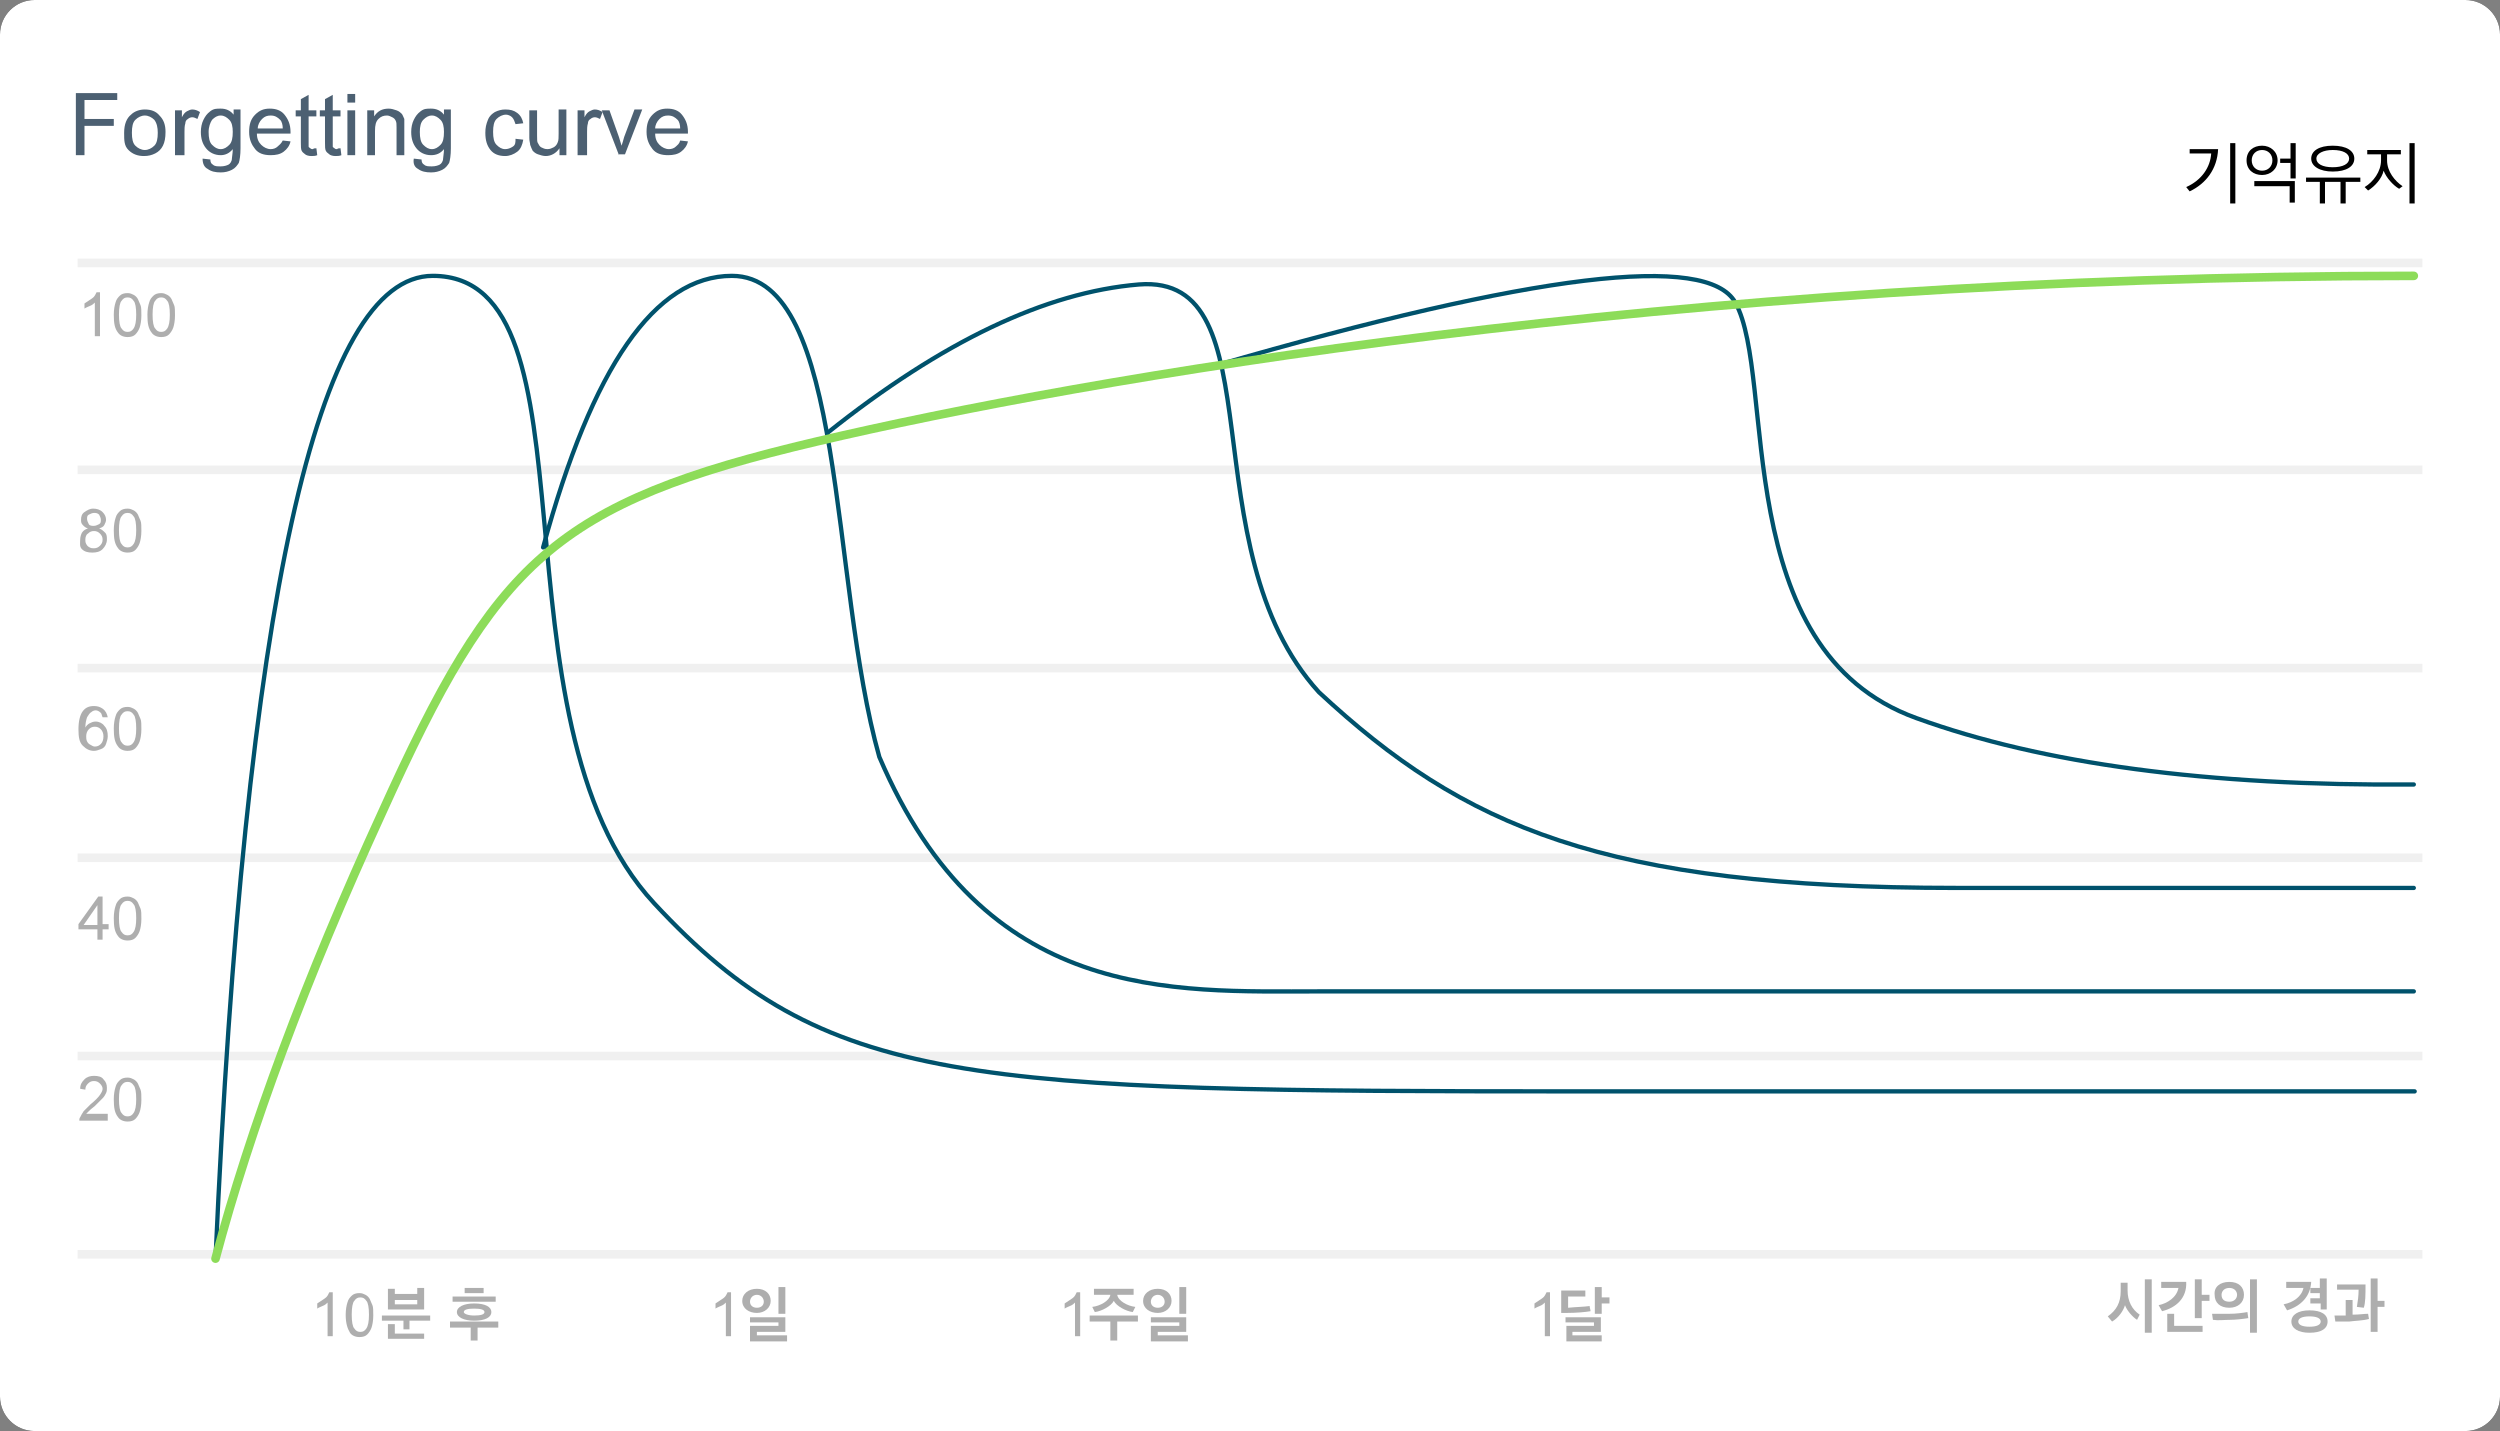 <?xml version="1.0" encoding="utf-8"?>
<!-- Generator: Adobe Illustrator 21.1.0, SVG Export Plug-In . SVG Version: 6.00 Build 0)  -->
<svg version="1.1" id="레이어_1" xmlns="http://www.w3.org/2000/svg" xmlns:xlink="http://www.w3.org/1999/xlink" x="0px"
	 y="0px" viewBox="0 0 290 166" style="enable-background:new 0 0 290 166;" xml:space="preserve">
<rect x="0" y="0" width="290" height="166" fill="#808080" stroke="none"/>
<style type="text/css">
	.st0{fill:#FFFFFF;}
	.st1{enable-background:new    ;}
	.st2{fill:#AEAEAE;}
	.st3{fill:#F0F0F0;}
	.st4{fill:#4C6072;}
	.st5{fill:none;stroke:#00526C;stroke-width:0.5;stroke-linecap:round;}
	.st6{fill:none;stroke:#8DDC59;stroke-linecap:round;}
</style>
<title>Group 8</title>
<desc>Created with Sketch.</desc>
<path id="path-1" d="M4,0h282c2.2,0,4,1.8,4,4v158c0,2.2-1.8,4-4,4H4c-2.2,0-4-1.8-4-4V4C0,1.8,1.8,0,4,0z"/>
<path id="path-1_1_" class="st0" d="M4,0h282c2.2,0,4,1.8,4,4v158c0,2.2-1.8,4-4,4H4c-2.2,0-4-1.8-4-4V4C0,1.8,1.8,0,4,0z"/>
<g class="st1">
	<path class="st2" d="M38.6,155H38v-3.9c-0.1,0.1-0.3,0.3-0.6,0.4c-0.2,0.1-0.5,0.2-0.6,0.3v-0.6c0.3-0.2,0.6-0.4,0.9-0.6
		s0.4-0.5,0.5-0.7h0.4V155z"/>
	<path class="st2" d="M40.1,152.5c0-0.6,0.1-1.1,0.2-1.4c0.1-0.4,0.3-0.6,0.5-0.8c0.2-0.2,0.5-0.3,0.9-0.3c0.3,0,0.5,0.1,0.7,0.2
		s0.4,0.3,0.5,0.5s0.2,0.5,0.3,0.7s0.1,0.7,0.1,1.2c0,0.6-0.1,1.1-0.2,1.4s-0.3,0.6-0.5,0.8c-0.2,0.2-0.5,0.3-0.9,0.3
		c-0.5,0-0.9-0.2-1.1-0.5C40.3,154.1,40.1,153.5,40.1,152.5z M40.8,152.5c0,0.8,0.1,1.4,0.3,1.6c0.2,0.3,0.4,0.4,0.7,0.4
		s0.5-0.1,0.7-0.4c0.2-0.3,0.3-0.8,0.3-1.6c0-0.8-0.1-1.4-0.3-1.6c-0.2-0.3-0.4-0.4-0.7-0.4c-0.3,0-0.5,0.1-0.7,0.4
		C40.9,151.1,40.8,151.7,40.8,152.5z"/>
</g>
<g class="st1">
	<path class="st2" d="M46.8,154.2v-1h-2.5v-0.6h5.6v0.6h-2.4v1H46.8z M45,152v-2.5h0.8v0.6h2.6v-0.7h0.8v2.5H45z M45,155.4v-1.8h0.8
		v1.1h3.4v0.6H45z M48.4,150.8h-2.6v0.5h2.6V150.8z"/>
	<path class="st2" d="M54.6,155.5v-1.5h-2.4v-0.7h5.6v0.7h-2.4v1.5H54.6z M52.5,151v-0.6h5v0.6H52.5z M55,153.2c-1.2,0-2-0.4-2-1
		c0-0.6,0.8-1,2-1c1.3,0,2,0.4,2,1C57,152.8,56.3,153.2,55,153.2z M55,151.8c-0.7,0-1.2,0.1-1.2,0.4c0,0.2,0.5,0.4,1.2,0.4
		s1.2-0.1,1.2-0.4C56.2,151.9,55.7,151.8,55,151.8z M53.9,149.4h2.2v0.6h-2.2V149.4z"/>
</g>
<g class="st1">
	<path class="st2" d="M84.8,155h-0.6v-3.9c-0.1,0.1-0.3,0.3-0.6,0.4c-0.2,0.1-0.5,0.2-0.6,0.3v-0.6c0.3-0.2,0.6-0.4,0.9-0.6
		s0.4-0.5,0.5-0.7h0.4V155z"/>
</g>
<g class="st1">
	<path class="st2" d="M87.8,149.5c1,0,1.6,0.6,1.6,1.4c0,0.8-0.7,1.4-1.6,1.4c-0.9,0-1.7-0.5-1.7-1.4
		C86.1,150.1,86.8,149.5,87.8,149.5z M87.8,151.7c0.5,0,0.8-0.3,0.8-0.7c0-0.4-0.3-0.8-0.8-0.8c-0.5,0-0.8,0.4-0.8,0.8
		S87.3,151.7,87.8,151.7z M87,155.5v-1.7h3.3v-0.4H87v-0.6h4.1v1.7h-3.3v0.4h3.5v0.7H87z M90.3,152.4v-3.1h0.8v3.1H90.3z"/>
</g>
<g class="st1">
	<path class="st2" d="M125.3,155h-0.6v-3.9c-0.1,0.1-0.3,0.3-0.6,0.4c-0.2,0.1-0.5,0.2-0.6,0.3v-0.6c0.3-0.2,0.6-0.4,0.9-0.6
		s0.4-0.5,0.5-0.7h0.4V155z"/>
</g>
<g class="st1">
	<path class="st2" d="M128.8,155.5v-2.2h-2.4v-0.7h5.6v0.7h-2.4v2.2H128.8z M126.7,151.6c0.9-0.1,2-0.7,2.1-1.4h-1.9v-0.7h4.6v0.7
		h-1.9c0.1,0.7,1.2,1.3,2.1,1.4c-0.1,0.2-0.2,0.4-0.3,0.6c-0.8-0.1-1.9-0.7-2.2-1.3c-0.3,0.6-1.4,1.2-2.2,1.3L126.7,151.6z"/>
	<path class="st2" d="M134.3,149.5c1,0,1.6,0.6,1.6,1.4c0,0.8-0.7,1.4-1.6,1.4c-0.9,0-1.7-0.5-1.7-1.4
		C132.6,150.1,133.3,149.5,134.3,149.5z M134.3,151.7c0.5,0,0.8-0.3,0.8-0.7c0-0.4-0.3-0.8-0.8-0.8c-0.5,0-0.8,0.4-0.8,0.8
		S133.8,151.7,134.3,151.7z M133.5,155.5v-1.7h3.3v-0.4h-3.3v-0.6h4.1v1.7h-3.3v0.4h3.5v0.7H133.5z M136.8,152.4v-3.1h0.8v3.1H136.8
		z"/>
</g>
<g class="st1">
	<path class="st2" d="M179.8,155h-0.6v-3.9c-0.1,0.1-0.3,0.3-0.6,0.4c-0.2,0.1-0.5,0.2-0.6,0.3v-0.6c0.3-0.2,0.6-0.4,0.9-0.6
		c0.3-0.2,0.4-0.5,0.5-0.7h0.4V155z"/>
</g>
<g class="st1">
	<path class="st2" d="M184.4,151.5c0,0.2,0.1,0.4,0.1,0.6c-0.6,0.1-1.6,0.2-2.8,0.2h-0.6v-2.6h2.8v0.7h-2v1.3
		C182.9,151.6,183.7,151.6,184.4,151.5z M181.7,155.5v-1.7h3.2v-0.4h-3.3v-0.6h4.1v1.7h-3.3v0.4h3.4v0.7H181.7z M185.8,151.2v1.2
		H185v-3.1h0.8v1.2h0.9v0.7H185.8z"/>
</g>
<g class="st1">
	<path class="st2" d="M247.9,153.1c-0.5-0.3-1.2-1.1-1.4-1.7c-0.2,0.7-0.8,1.5-1.5,1.9l-0.5-0.6c1-0.7,1.5-1.6,1.5-2.9v-1h0.8v0.9
		c0,1.2,0.5,2.2,1.4,2.8L247.9,153.1z M248.8,154.6v-6.2h0.8v6.2H248.8z"/>
	<path class="st2" d="M250.8,152.1l-0.4-0.7c1-0.2,2.1-0.9,2.3-2h-2v-0.7h2.9C253.7,150.6,252.4,151.7,250.8,152.1z M251.4,154.4v-2
		h0.8v1.4h3.3v0.7H251.4z M255.4,150.8v2.1h-0.8v-4.5h0.8v1.8h0.9v0.7H255.4z"/>
	<path class="st2" d="M258.7,153.1c-0.7,0-1.4,0.1-2,0l-0.1-0.7c0.7,0,1.3,0,2,0c0.8,0,1.5-0.1,2.1-0.2l0.1,0.7
		C260.2,153,259.3,153.1,258.7,153.1z M258.6,148.7c1.1,0,1.7,0.6,1.7,1.5c0,0.9-0.7,1.5-1.7,1.5c-1.1,0-1.7-0.6-1.7-1.5
		C256.8,149.3,257.5,148.7,258.6,148.7z M258.6,151c0.6,0,0.9-0.4,0.9-0.8c0-0.4-0.3-0.8-0.9-0.8c-0.6,0-0.9,0.4-0.9,0.8
		C257.7,150.7,258,151,258.6,151z M261.8,154.6H261v-6.2h0.8V154.6z"/>
</g>
<g class="st1">
	<path class="st2" d="M265.3,152l-0.4-0.7c1.1-0.2,2.1-0.9,2.3-1.9h-2v-0.7h2.9C268,150.4,266.9,151.5,265.3,152z M267.9,154.6
		c-1.3,0-2.1-0.5-2.1-1.3c0-0.8,0.8-1.3,2.1-1.3c1.4,0,2.1,0.5,2.1,1.3C270,154.1,269.3,154.6,267.9,154.6z M267.9,152.7
		c-0.8,0-1.3,0.2-1.3,0.6c0,0.4,0.5,0.6,1.3,0.6c0.8,0,1.3-0.2,1.3-0.6C269.2,152.9,268.7,152.7,267.9,152.7z M269.2,151.9v-0.7H268
		v-0.6h1.1V150h-1.1v-0.6h1.1v-1.1h0.8v3.6H269.2z"/>
	<path class="st2" d="M272.5,153.3c-0.6,0-1.2,0-1.6,0l-0.1-0.7c0.4,0,0.9,0,1.3,0v-1.8h0.8v1.7c0.8,0,1.3-0.1,1.8-0.1l0.1,0.6
		C274.1,153.2,273.2,153.2,272.5,153.3z M274.2,151.7l-0.8-0.1c0.1-0.6,0.2-1.3,0.2-2h-2.5V149h3.3
		C274.4,150.2,274.4,151.1,274.2,151.7z M275.8,151.5v3H275v-6.2h0.8v2.6h0.8v0.7H275.8z"/>
</g>
<g class="st1">
	<path class="st2" d="M12.5,129.4v0.6H9.2c0-0.1,0-0.3,0.1-0.4c0.1-0.2,0.2-0.4,0.4-0.7c0.2-0.2,0.5-0.5,0.8-0.8
		c0.5-0.4,0.9-0.8,1.1-1.1s0.3-0.5,0.3-0.7c0-0.2-0.1-0.4-0.3-0.6c-0.2-0.2-0.4-0.3-0.7-0.3c-0.3,0-0.5,0.1-0.7,0.3
		s-0.3,0.4-0.3,0.7l-0.6-0.1c0-0.5,0.2-0.8,0.5-1.1s0.7-0.4,1.1-0.4c0.5,0,0.9,0.1,1.1,0.4c0.3,0.3,0.4,0.6,0.4,1
		c0,0.2,0,0.4-0.1,0.6s-0.2,0.4-0.4,0.6c-0.2,0.2-0.5,0.5-0.9,0.9c-0.4,0.3-0.6,0.5-0.7,0.6s-0.2,0.2-0.3,0.3H12.5z"/>
	<path class="st2" d="M13.2,127.5c0-0.6,0.1-1.1,0.2-1.4c0.1-0.4,0.3-0.6,0.5-0.8c0.2-0.2,0.5-0.3,0.9-0.3c0.3,0,0.5,0.1,0.7,0.2
		s0.4,0.3,0.5,0.5s0.2,0.5,0.3,0.7s0.1,0.7,0.1,1.2c0,0.6-0.1,1.1-0.2,1.4s-0.3,0.6-0.5,0.8c-0.2,0.2-0.5,0.3-0.9,0.3
		c-0.5,0-0.9-0.2-1.1-0.5C13.3,129.1,13.2,128.5,13.2,127.5z M13.8,127.5c0,0.8,0.1,1.4,0.3,1.6c0.2,0.3,0.4,0.4,0.7,0.4
		s0.5-0.1,0.7-0.4c0.2-0.3,0.3-0.8,0.3-1.6c0-0.8-0.1-1.4-0.3-1.6c-0.2-0.3-0.4-0.4-0.7-0.4c-0.3,0-0.5,0.1-0.7,0.4
		C13.9,126.1,13.8,126.7,13.8,127.5z"/>
</g>
<g class="st1">
	<path class="st2" d="M11.3,109v-1.2H9.1v-0.6l2.3-3.2h0.5v3.2h0.7v0.6h-0.7v1.2H11.3z M11.3,107.2V105l-1.6,2.3H11.3z"/>
	<path class="st2" d="M13.2,106.5c0-0.6,0.1-1.1,0.2-1.4c0.1-0.4,0.3-0.6,0.5-0.8c0.2-0.2,0.5-0.3,0.9-0.3c0.3,0,0.5,0.1,0.7,0.2
		s0.4,0.3,0.5,0.5s0.2,0.5,0.3,0.7s0.1,0.7,0.1,1.2c0,0.6-0.1,1.1-0.2,1.4s-0.3,0.6-0.5,0.8c-0.2,0.2-0.5,0.3-0.9,0.3
		c-0.5,0-0.9-0.2-1.1-0.5C13.3,108.1,13.2,107.5,13.2,106.5z M13.8,106.5c0,0.8,0.1,1.4,0.3,1.6c0.2,0.3,0.4,0.4,0.7,0.4
		s0.5-0.1,0.7-0.4c0.2-0.3,0.3-0.8,0.3-1.6c0-0.8-0.1-1.4-0.3-1.6c-0.2-0.3-0.4-0.4-0.7-0.4c-0.3,0-0.5,0.1-0.7,0.4
		C13.9,105.1,13.8,105.7,13.8,106.5z"/>
</g>
<g class="st1">
	<path class="st2" d="M12.5,83.2l-0.6,0c-0.1-0.2-0.1-0.4-0.2-0.5c-0.2-0.2-0.4-0.3-0.6-0.3c-0.2,0-0.4,0.1-0.5,0.2
		c-0.2,0.1-0.3,0.3-0.5,0.6c-0.1,0.3-0.2,0.7-0.2,1.2c0.1-0.2,0.3-0.4,0.5-0.5s0.4-0.2,0.7-0.2c0.4,0,0.8,0.2,1,0.5
		c0.3,0.3,0.4,0.7,0.4,1.2c0,0.3-0.1,0.6-0.2,0.9c-0.1,0.3-0.3,0.5-0.6,0.6s-0.5,0.2-0.8,0.2c-0.5,0-0.9-0.2-1.3-0.6s-0.5-1-0.5-1.9
		c0-1,0.2-1.7,0.5-2.1c0.3-0.4,0.7-0.6,1.3-0.6c0.4,0,0.7,0.1,1,0.3C12.3,82.5,12.4,82.8,12.5,83.2z M10,85.4c0,0.2,0,0.4,0.1,0.6
		c0.1,0.2,0.2,0.3,0.4,0.4s0.3,0.2,0.5,0.2c0.3,0,0.5-0.1,0.7-0.3c0.2-0.2,0.3-0.5,0.3-0.9c0-0.3-0.1-0.6-0.3-0.8s-0.4-0.3-0.7-0.3
		c-0.3,0-0.5,0.1-0.7,0.3S10,85.1,10,85.4z"/>
	<path class="st2" d="M13.2,84.5c0-0.6,0.1-1.1,0.2-1.4c0.1-0.4,0.3-0.6,0.5-0.8c0.2-0.2,0.5-0.3,0.9-0.3c0.3,0,0.5,0.1,0.7,0.2
		s0.4,0.3,0.5,0.5s0.2,0.5,0.3,0.7s0.1,0.7,0.1,1.2c0,0.6-0.1,1.1-0.2,1.4s-0.3,0.6-0.5,0.8c-0.2,0.2-0.5,0.3-0.9,0.3
		c-0.5,0-0.9-0.2-1.1-0.5C13.3,86.1,13.2,85.5,13.2,84.5z M13.8,84.5c0,0.8,0.1,1.4,0.3,1.6c0.2,0.3,0.4,0.4,0.7,0.4
		s0.5-0.1,0.7-0.4c0.2-0.3,0.3-0.8,0.3-1.6c0-0.8-0.1-1.4-0.3-1.6c-0.2-0.3-0.4-0.4-0.7-0.4c-0.3,0-0.5,0.1-0.7,0.4
		C13.9,83.1,13.8,83.7,13.8,84.5z"/>
</g>
<g class="st1">
	<path class="st2" d="M10.2,61.3c-0.3-0.1-0.4-0.2-0.6-0.4s-0.2-0.4-0.2-0.6c0-0.4,0.1-0.7,0.4-0.9c0.3-0.2,0.6-0.4,1-0.4
		c0.4,0,0.8,0.1,1.1,0.4s0.4,0.6,0.4,0.9c0,0.2-0.1,0.4-0.2,0.6c-0.1,0.2-0.3,0.3-0.6,0.4c0.3,0.1,0.5,0.3,0.7,0.5
		c0.2,0.2,0.2,0.5,0.2,0.8c0,0.4-0.2,0.8-0.5,1.1c-0.3,0.3-0.7,0.4-1.2,0.4s-0.9-0.1-1.2-0.4S9.3,63,9.3,62.6c0-0.3,0.1-0.6,0.2-0.8
		C9.7,61.5,9.9,61.4,10.2,61.3z M9.9,62.6c0,0.2,0,0.3,0.1,0.5c0.1,0.2,0.2,0.3,0.4,0.4s0.3,0.1,0.5,0.1c0.3,0,0.5-0.1,0.7-0.3
		s0.3-0.4,0.3-0.7c0-0.3-0.1-0.5-0.3-0.7c-0.2-0.2-0.4-0.3-0.7-0.3c-0.3,0-0.5,0.1-0.7,0.3C10,62,9.9,62.3,9.9,62.6z M10.1,60.2
		c0,0.2,0.1,0.4,0.2,0.6s0.4,0.2,0.6,0.2c0.2,0,0.4-0.1,0.6-0.2c0.2-0.1,0.2-0.3,0.2-0.5c0-0.2-0.1-0.4-0.2-0.6
		c-0.2-0.2-0.4-0.2-0.6-0.2c-0.2,0-0.4,0.1-0.6,0.2S10.1,60,10.1,60.2z"/>
	<path class="st2" d="M13.2,61.5c0-0.6,0.1-1.1,0.2-1.4c0.1-0.4,0.3-0.6,0.5-0.8c0.2-0.2,0.5-0.3,0.9-0.3c0.3,0,0.5,0.1,0.7,0.2
		s0.4,0.3,0.5,0.5s0.2,0.5,0.3,0.7s0.1,0.7,0.1,1.2c0,0.6-0.1,1.1-0.2,1.4s-0.3,0.6-0.5,0.8c-0.2,0.2-0.5,0.3-0.9,0.3
		c-0.5,0-0.9-0.2-1.1-0.5C13.3,63.1,13.2,62.5,13.2,61.5z M13.8,61.5c0,0.8,0.1,1.4,0.3,1.6c0.2,0.3,0.4,0.4,0.7,0.4
		s0.5-0.1,0.7-0.4c0.2-0.3,0.3-0.8,0.3-1.6c0-0.8-0.1-1.4-0.3-1.6c-0.2-0.3-0.4-0.4-0.7-0.4c-0.3,0-0.5,0.1-0.7,0.4
		C13.9,60.1,13.8,60.7,13.8,61.5z"/>
</g>
<g class="st1">
	<path class="st2" d="M11.6,39H11v-3.9c-0.1,0.1-0.3,0.3-0.6,0.4c-0.2,0.1-0.5,0.2-0.6,0.3v-0.6c0.3-0.2,0.6-0.4,0.9-0.6
		s0.4-0.5,0.5-0.7h0.4V39z"/>
	<path class="st2" d="M13.2,36.5c0-0.6,0.1-1.1,0.2-1.4c0.1-0.4,0.3-0.6,0.5-0.8c0.2-0.2,0.5-0.3,0.9-0.3c0.3,0,0.5,0.1,0.7,0.2
		s0.4,0.3,0.5,0.5s0.2,0.5,0.3,0.7s0.1,0.7,0.1,1.2c0,0.6-0.1,1.1-0.2,1.4s-0.3,0.6-0.5,0.8c-0.2,0.2-0.5,0.3-0.9,0.3
		c-0.5,0-0.9-0.2-1.1-0.5C13.3,38.1,13.2,37.5,13.2,36.5z M13.8,36.5c0,0.8,0.1,1.4,0.3,1.6c0.2,0.3,0.4,0.4,0.7,0.4
		s0.5-0.1,0.7-0.4c0.2-0.3,0.3-0.8,0.3-1.6c0-0.8-0.1-1.4-0.3-1.6c-0.2-0.3-0.4-0.4-0.7-0.4c-0.3,0-0.5,0.1-0.7,0.4
		C13.9,35.1,13.8,35.7,13.8,36.5z"/>
	<path class="st2" d="M17.1,36.5c0-0.6,0.1-1.1,0.2-1.4c0.1-0.4,0.3-0.6,0.5-0.8c0.2-0.2,0.5-0.3,0.9-0.3c0.3,0,0.5,0.1,0.7,0.2
		s0.4,0.3,0.5,0.5s0.2,0.5,0.3,0.7s0.1,0.7,0.1,1.2c0,0.6-0.1,1.1-0.2,1.4s-0.3,0.6-0.5,0.8c-0.2,0.2-0.5,0.3-0.9,0.3
		c-0.5,0-0.9-0.2-1.1-0.5C17.2,38.1,17.1,37.5,17.1,36.5z M17.7,36.5c0,0.8,0.1,1.4,0.3,1.6c0.2,0.3,0.4,0.4,0.7,0.4
		s0.5-0.1,0.7-0.4c0.2-0.3,0.3-0.8,0.3-1.6c0-0.8-0.1-1.4-0.3-1.6c-0.2-0.3-0.4-0.4-0.7-0.4c-0.3,0-0.5,0.1-0.7,0.4
		C17.8,35.1,17.7,35.7,17.7,36.5z"/>
</g>
<rect id="Line-segment" x="9" y="122" class="st3" width="272" height="1"/>
<rect id="Line-segment_1_" x="9" y="99" class="st3" width="272" height="1"/>
<rect id="Line-segment_2_" x="9" y="77" class="st3" width="272" height="1"/>
<rect id="Line-segment_3_" x="9" y="54" class="st3" width="272" height="1"/>
<rect id="Line-segment-Copy" x="9" y="30" class="st3" width="272" height="1"/>
<rect id="Line-segment_4_" x="9" y="145" class="st3" width="272" height="1"/>
<g class="st1">
	<path class="st4" d="M8.8,18v-7.2h4.8v0.8H9.8v2.2h3.4v0.8H9.8V18H8.8z"/>
	<path class="st4" d="M14.4,15.4c0-1,0.3-1.7,0.8-2.1c0.4-0.4,1-0.6,1.6-0.6c0.7,0,1.3,0.2,1.7,0.7c0.5,0.5,0.7,1.1,0.7,1.9
		c0,0.7-0.1,1.2-0.3,1.6c-0.2,0.4-0.5,0.7-0.9,0.9s-0.8,0.3-1.3,0.3c-0.7,0-1.3-0.2-1.8-0.7S14.4,16.3,14.4,15.4z M15.3,15.4
		c0,0.7,0.1,1.2,0.4,1.5c0.3,0.3,0.7,0.5,1.1,0.5c0.4,0,0.8-0.2,1.1-0.5s0.4-0.8,0.4-1.5c0-0.6-0.1-1.1-0.4-1.5
		c-0.3-0.3-0.7-0.5-1.1-0.5c-0.4,0-0.8,0.2-1.1,0.5S15.3,14.7,15.3,15.4z"/>
	<path class="st4" d="M20.3,18v-5.2h0.8v0.8c0.2-0.4,0.4-0.6,0.6-0.7s0.4-0.2,0.6-0.2c0.3,0,0.6,0.1,0.9,0.3l-0.3,0.8
		c-0.2-0.1-0.4-0.2-0.6-0.2c-0.2,0-0.4,0.1-0.5,0.2c-0.2,0.1-0.3,0.3-0.3,0.5c-0.1,0.3-0.1,0.7-0.1,1V18H20.3z"/>
	<path class="st4" d="M23.5,18.4l0.9,0.1c0,0.3,0.1,0.5,0.3,0.6c0.2,0.2,0.5,0.2,0.9,0.2c0.4,0,0.7-0.1,0.9-0.2s0.4-0.4,0.4-0.7
		c0-0.2,0.1-0.6,0.1-1.1c-0.4,0.5-0.9,0.7-1.4,0.7c-0.7,0-1.3-0.3-1.7-0.8s-0.6-1.1-0.6-1.9c0-0.5,0.1-1,0.3-1.4
		c0.2-0.4,0.4-0.7,0.8-1s0.7-0.3,1.2-0.3c0.6,0,1.1,0.2,1.5,0.7v-0.6h0.8v4.5c0,0.8-0.1,1.4-0.2,1.7c-0.2,0.3-0.4,0.6-0.8,0.8
		s-0.8,0.3-1.3,0.3c-0.6,0-1.1-0.1-1.5-0.4C23.7,19.4,23.5,19,23.5,18.4z M24.2,15.3c0,0.7,0.1,1.2,0.4,1.5s0.6,0.5,1,0.5
		c0.4,0,0.7-0.2,1-0.5c0.3-0.3,0.4-0.8,0.4-1.5c0-0.6-0.1-1.1-0.4-1.4s-0.6-0.5-1-0.5c-0.4,0-0.7,0.2-1,0.5
		C24.4,14.2,24.2,14.7,24.2,15.3z"/>
	<path class="st4" d="M32.8,16.3l0.9,0.1c-0.1,0.5-0.4,0.9-0.8,1.2s-0.9,0.4-1.5,0.4c-0.8,0-1.4-0.2-1.8-0.7c-0.4-0.5-0.7-1.1-0.7-2
		c0-0.9,0.2-1.5,0.7-2s1-0.7,1.7-0.7c0.7,0,1.3,0.2,1.7,0.7s0.7,1.1,0.7,2c0,0.1,0,0.1,0,0.2h-3.9c0,0.6,0.2,1,0.5,1.3
		s0.7,0.5,1.1,0.5c0.3,0,0.6-0.1,0.8-0.3S32.6,16.7,32.8,16.3z M29.9,14.9h2.9c0-0.4-0.1-0.8-0.3-1c-0.3-0.3-0.6-0.5-1.1-0.5
		c-0.4,0-0.7,0.1-1,0.4S29.9,14.5,29.9,14.9z"/>
	<path class="st4" d="M36.7,17.2l0.1,0.8c-0.2,0.1-0.5,0.1-0.7,0.1c-0.3,0-0.6-0.1-0.7-0.2s-0.3-0.2-0.4-0.4c-0.1-0.2-0.1-0.5-0.1-1
		v-3h-0.6v-0.7h0.6v-1.3l0.9-0.5v1.8h0.9v0.7h-0.9v3c0,0.3,0,0.4,0,0.5s0.1,0.1,0.2,0.2s0.2,0.1,0.3,0.1
		C36.4,17.2,36.5,17.2,36.7,17.2z"/>
	<path class="st4" d="M39.5,17.2l0.1,0.8c-0.2,0.1-0.5,0.1-0.7,0.1c-0.3,0-0.6-0.1-0.7-0.2s-0.3-0.2-0.4-0.4c-0.1-0.2-0.1-0.5-0.1-1
		v-3h-0.6v-0.7h0.6v-1.3l0.9-0.5v1.8h0.9v0.7h-0.9v3c0,0.3,0,0.4,0,0.5s0.1,0.1,0.2,0.2s0.2,0.1,0.3,0.1
		C39.2,17.2,39.3,17.2,39.5,17.2z"/>
	<path class="st4" d="M40.3,11.9v-1h0.9v1H40.3z M40.3,18v-5.2h0.9V18H40.3z"/>
	<path class="st4" d="M42.6,18v-5.2h0.8v0.7c0.4-0.6,0.9-0.9,1.7-0.9c0.3,0,0.6,0.1,0.9,0.2c0.3,0.1,0.5,0.3,0.6,0.4
		s0.2,0.4,0.3,0.6c0,0.2,0,0.4,0,0.9V18h-0.9v-3.2c0-0.4,0-0.6-0.1-0.8c-0.1-0.2-0.2-0.3-0.4-0.4c-0.2-0.1-0.4-0.2-0.6-0.2
		c-0.4,0-0.7,0.1-1,0.4s-0.4,0.7-0.4,1.4V18H42.6z"/>
	<path class="st4" d="M48,18.4l0.9,0.1c0,0.3,0.1,0.5,0.3,0.6c0.2,0.2,0.5,0.2,0.9,0.2c0.4,0,0.7-0.1,0.9-0.2s0.4-0.4,0.4-0.7
		c0-0.2,0.1-0.6,0.1-1.1C51.1,17.8,50.6,18,50,18c-0.7,0-1.3-0.3-1.7-0.8s-0.6-1.1-0.6-1.9c0-0.5,0.1-1,0.3-1.4
		c0.2-0.4,0.4-0.7,0.8-1s0.7-0.3,1.2-0.3c0.6,0,1.1,0.2,1.5,0.7v-0.6h0.8v4.5c0,0.8-0.1,1.4-0.2,1.7c-0.2,0.3-0.4,0.6-0.8,0.8
		s-0.8,0.3-1.3,0.3c-0.6,0-1.1-0.1-1.5-0.4C48.1,19.4,47.9,19,48,18.4z M48.7,15.3c0,0.7,0.1,1.2,0.4,1.5s0.6,0.5,1,0.5
		c0.4,0,0.7-0.2,1-0.5c0.3-0.3,0.4-0.8,0.4-1.5c0-0.6-0.1-1.1-0.4-1.4s-0.6-0.5-1-0.5c-0.4,0-0.7,0.2-1,0.5
		C48.8,14.2,48.7,14.7,48.7,15.3z"/>
	<path class="st4" d="M59.8,16.1l0.9,0.1c-0.1,0.6-0.3,1.1-0.7,1.4c-0.4,0.3-0.9,0.5-1.4,0.5c-0.7,0-1.3-0.2-1.7-0.7
		c-0.4-0.5-0.6-1.1-0.6-2c0-0.6,0.1-1,0.3-1.5s0.5-0.7,0.8-0.9c0.4-0.2,0.8-0.3,1.2-0.3c0.6,0,1,0.1,1.4,0.4
		c0.4,0.3,0.6,0.7,0.7,1.2l-0.9,0.1c-0.1-0.3-0.2-0.6-0.4-0.8s-0.5-0.3-0.7-0.3c-0.4,0-0.8,0.2-1.1,0.5c-0.3,0.3-0.4,0.8-0.4,1.5
		c0,0.7,0.1,1.2,0.4,1.5s0.6,0.5,1,0.5c0.3,0,0.6-0.1,0.9-0.3S59.8,16.5,59.8,16.1z"/>
	<path class="st4" d="M64.9,18v-0.8c-0.4,0.6-1,0.9-1.6,0.9c-0.3,0-0.6-0.1-0.9-0.2s-0.5-0.3-0.6-0.4c-0.1-0.2-0.2-0.4-0.3-0.7
		c0-0.2-0.1-0.4-0.1-0.8v-3.2h0.9v2.9c0,0.5,0,0.8,0.1,0.9c0.1,0.2,0.2,0.4,0.4,0.5c0.2,0.1,0.4,0.2,0.7,0.2s0.5-0.1,0.7-0.2
		c0.2-0.1,0.4-0.3,0.5-0.6c0.1-0.2,0.1-0.6,0.1-1v-2.8h0.9V18H64.9z"/>
	<path class="st4" d="M67,18v-5.2h0.8v0.8c0.2-0.4,0.4-0.6,0.6-0.7s0.4-0.2,0.6-0.2c0.3,0,0.6,0.1,0.9,0.3l-0.3,0.8
		c-0.2-0.1-0.4-0.2-0.6-0.2c-0.2,0-0.4,0.1-0.5,0.2c-0.2,0.1-0.3,0.3-0.3,0.5c-0.1,0.3-0.1,0.7-0.1,1V18H67z"/>
	<path class="st4" d="M71.8,18l-2-5.2h0.9l1.1,3.1c0.1,0.3,0.2,0.7,0.3,1c0.1-0.3,0.2-0.6,0.3-1l1.2-3.2h0.9l-2,5.2H71.8z"/>
	<path class="st4" d="M78.9,16.3l0.9,0.1c-0.1,0.5-0.4,0.9-0.8,1.2s-0.9,0.4-1.5,0.4c-0.8,0-1.4-0.2-1.8-0.7c-0.4-0.5-0.7-1.1-0.7-2
		c0-0.9,0.2-1.5,0.7-2s1-0.7,1.7-0.7c0.7,0,1.3,0.2,1.7,0.7s0.7,1.1,0.7,2c0,0.1,0,0.1,0,0.2H76c0,0.6,0.2,1,0.5,1.3
		s0.7,0.5,1.1,0.5c0.3,0,0.6-0.1,0.8-0.3S78.8,16.7,78.9,16.3z M76,14.9h2.9c0-0.4-0.1-0.8-0.3-1c-0.3-0.3-0.6-0.5-1.1-0.5
		c-0.4,0-0.7,0.1-1,0.4S76,14.5,76,14.9z"/>
</g>
<path id="Path-2" class="st5" d="M25,146C28.4,70,36.8,32,50.2,32c20,0,5.9,51.5,25.7,72.8s36.2,21.8,108.1,21.8
	c47.9,0,79.9,0,96.1,0"/>
<path id="Path-3" class="st5" d="M63,63.5C68.7,42.5,76,32,84.9,32c13.3,0,11.3,35.3,17.1,55.8c12.2,28.6,33.9,27.2,51.1,27.2
	c11.5,0,53.8,0,126.9,0"/>
<path id="Path-4" class="st5" d="M96,50.2c13.3-10.6,25.3-16.3,36.1-17.2c16.2-1.3,5.6,30.5,20.9,47.3c16.8,15.6,32.9,22.7,74,22.7
	c27.4,0,45.1,0,53,0"/>
<path id="Path-5" class="st5" d="M141,42.4c37-10.7,57.1-13.1,60.3-7.3c4.8,8.7-0.9,40.3,21,48.2c14.6,5.3,33.8,7.9,57.7,7.7"/>
<path id="Path-7" class="st6" d="M25,146c4-15,10.4-32.3,19.3-51.7c13.2-29.2,19.9-35.9,50.5-43.1S193.9,32,280,32"/>
<g class="st1">
	<path d="M254,22.2l-0.4-0.5c1.8-0.8,2.8-2.3,2.9-3.9H254v-0.5h3.3C257.2,19.6,255.9,21.3,254,22.2z M258.7,23.6v-7h0.6v7H258.7z"/>
	<path d="M264.2,18.6c0,1-0.8,1.7-1.8,1.7s-1.8-0.6-1.8-1.7s0.8-1.7,1.8-1.7S264.2,17.6,264.2,18.6z M261.2,18.6
		c0,0.7,0.5,1.2,1.2,1.2c0.7,0,1.2-0.5,1.2-1.2c0-0.7-0.5-1.2-1.2-1.2C261.7,17.4,261.2,17.9,261.2,18.6z M265.6,23.6v-2h-4.1V21
		h4.7v2.5H265.6z M264.5,18.9v-0.5h1.2v-1.8h0.6v4.1h-0.6v-1.8H264.5z"/>
	<path d="M269.1,23.6v-2.5h-1.6v-0.5h6.3v0.5h-1.7v2.5h-0.6v-2.5h-1.8v2.5H269.1z M270.6,19.9c-1.5,0-2.5-0.6-2.5-1.5
		c0-0.9,0.9-1.5,2.5-1.5c1.6,0,2.5,0.6,2.5,1.5C273.1,19.3,272.2,19.9,270.6,19.9z M268.7,18.4c0,0.6,0.7,1,1.9,1
		c1.2,0,1.9-0.4,1.9-1c0-0.6-0.7-1-1.9-1C269.5,17.4,268.7,17.8,268.7,18.4z"/>
	<path d="M278.3,21.9c-0.7-0.4-1.5-1.3-1.8-2.1c-0.2,0.9-1,1.8-1.8,2.3l-0.4-0.4c1-0.6,1.9-1.8,1.9-3.1v-0.7h-1.6v-0.5h3.9v0.5h-1.6
		v0.7c0,1.3,0.9,2.4,1.8,3L278.3,21.9z M280.1,16.6v7h-0.6v-7H280.1z"/>
</g>
</svg>
